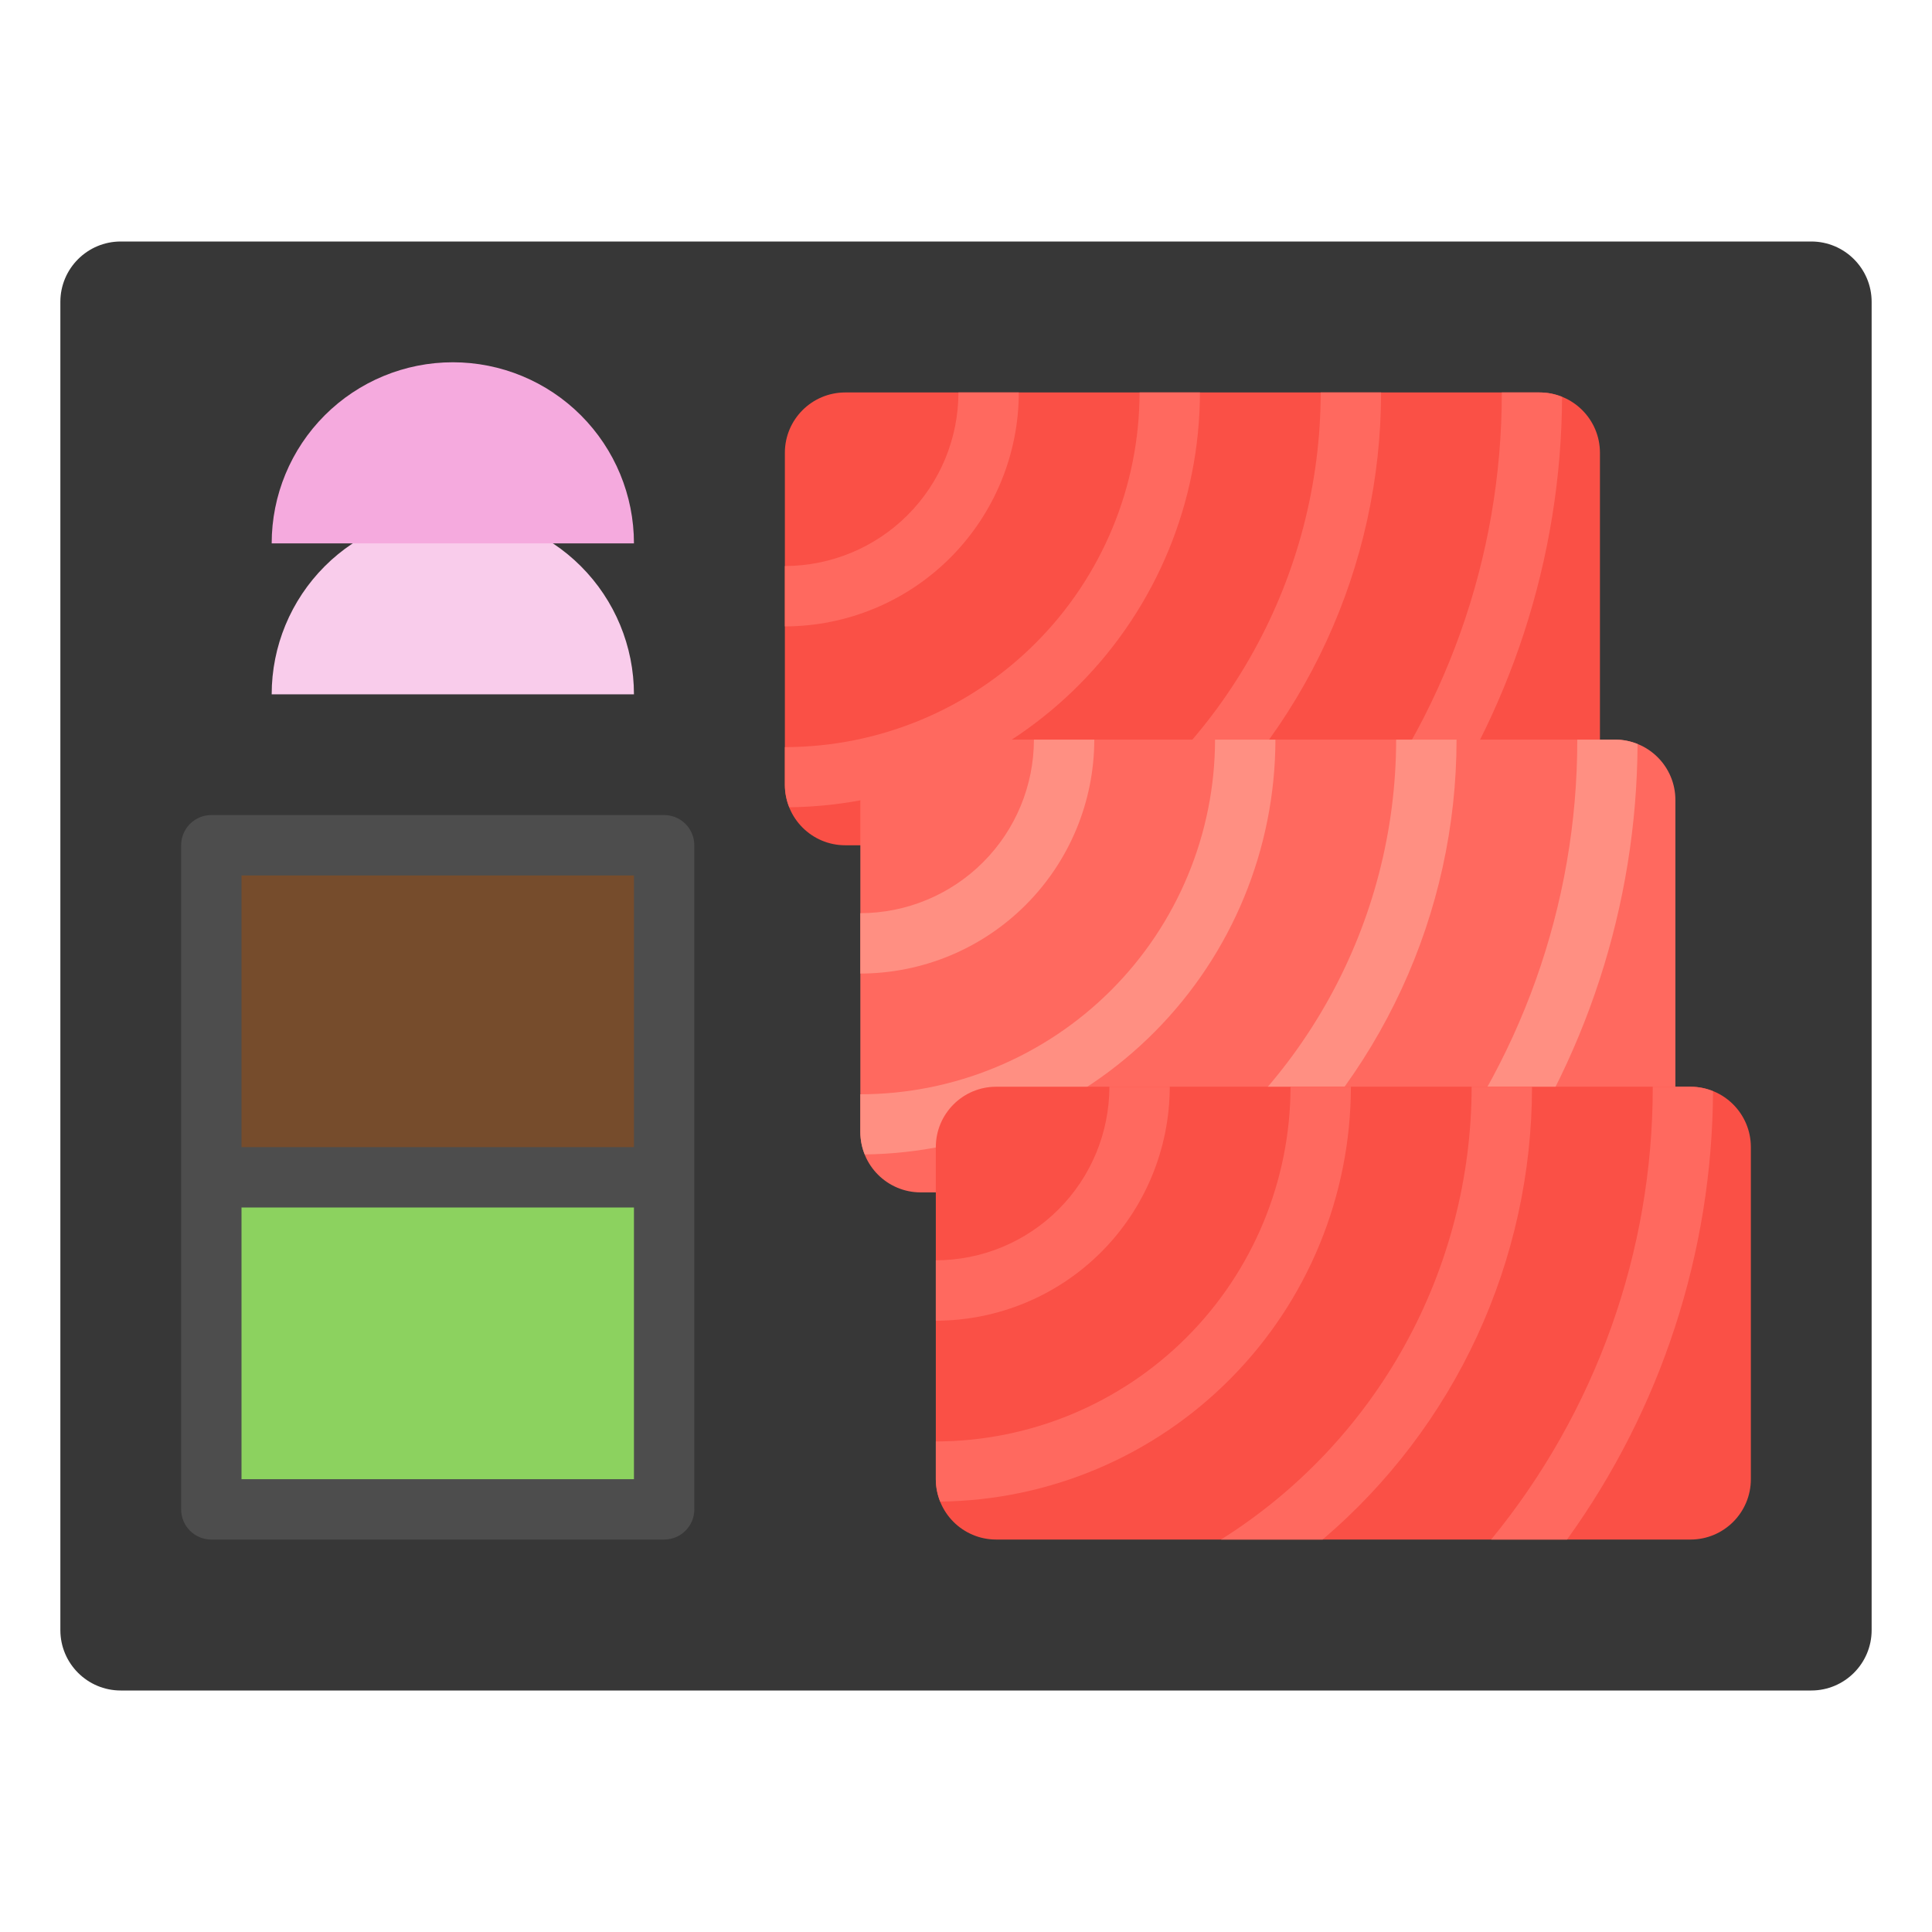 <svg width="45" height="45" viewBox="0 0 45 45" fill="none" xmlns="http://www.w3.org/2000/svg">
<path d="M42.188 5.625H2.812C2.036 5.625 1.406 6.255 1.406 7.031V37.969C1.406 38.745 2.036 39.375 2.812 39.375H42.188C42.964 39.375 43.594 38.745 43.594 37.969V7.031C43.594 6.255 42.964 5.625 42.188 5.625Z" fill="#373737"/>
<path d="M10.547 11.953C9.428 11.953 8.355 12.398 7.564 13.189C6.773 13.98 6.328 15.053 6.328 16.172H14.766C14.766 15.053 14.321 13.98 13.53 13.189C12.739 12.398 11.666 11.953 10.547 11.953Z" fill="#F9CCEB"/>
<path d="M10.547 8.438C9.428 8.438 8.355 8.882 7.564 9.673C6.773 10.464 6.328 11.537 6.328 12.656H14.766C14.766 11.537 14.321 10.464 13.53 9.673C12.739 8.882 11.666 8.438 10.547 8.438Z" fill="#F5AADE"/>
<path d="M16.172 35.156V19.688C16.172 19.299 15.857 18.984 15.469 18.984H4.922C4.534 18.984 4.219 19.299 4.219 19.688V35.156C4.219 35.545 4.534 35.859 4.922 35.859H15.469C15.857 35.859 16.172 35.545 16.172 35.156Z" fill="#4D4D4D"/>
<path d="M14.766 20.391V26.719H5.625V20.391H14.766Z" fill="#764C2C"/>
<path d="M14.766 28.125V34.453H5.625V28.125H14.766Z" fill="#8CD25F"/>
<path d="M19.688 19.688H35.859C36.636 19.688 37.266 19.058 37.266 18.281V10.547C37.266 9.77 36.636 9.141 35.859 9.141H19.688C18.911 9.141 18.281 9.77 18.281 10.547V18.281C18.281 19.058 18.911 19.688 19.688 19.688Z" fill="#FA5046"/>
<path d="M18.281 17.402V18.281C18.282 18.46 18.317 18.637 18.384 18.803C20.928 18.774 23.359 17.744 25.15 15.935C26.94 14.127 27.946 11.685 27.949 9.141H26.543C26.54 11.331 25.669 13.431 24.12 14.98C22.572 16.529 20.472 17.4 18.281 17.402Z" fill="#FF695F"/>
<path d="M23.73 9.141H22.324C22.323 10.213 21.897 11.24 21.139 11.998C20.381 12.756 19.353 13.182 18.281 13.184V14.59C19.726 14.588 21.111 14.014 22.133 12.992C23.154 11.97 23.729 10.585 23.73 9.141Z" fill="#FF695F"/>
<path d="M24.924 19.688H27.291C28.819 18.388 30.047 16.771 30.889 14.95C31.731 13.129 32.167 11.147 32.168 9.141H30.762C30.759 11.249 30.223 13.322 29.201 15.166C28.181 17.011 26.709 18.566 24.924 19.688Z" fill="#FF695F"/>
<path d="M32.984 19.688C35.177 16.646 36.366 12.995 36.384 9.244C36.218 9.176 36.039 9.141 35.859 9.141H34.98C34.984 12.986 33.654 16.713 31.217 19.688H32.984Z" fill="#FF695F"/>
<path d="M21.445 27.773H37.617C38.394 27.773 39.023 27.144 39.023 26.367V18.633C39.023 17.856 38.394 17.227 37.617 17.227H21.445C20.669 17.227 20.039 17.856 20.039 18.633V26.367C20.039 27.144 20.669 27.773 21.445 27.773Z" fill="#FF695F"/>
<path d="M20.039 25.488V26.367C20.04 26.546 20.074 26.723 20.142 26.889C22.686 26.86 25.117 25.83 26.907 24.021C28.698 22.212 29.704 19.771 29.707 17.227H28.301C28.298 19.417 27.427 21.517 25.878 23.066C24.329 24.614 22.229 25.486 20.039 25.488Z" fill="#FF8F82"/>
<path d="M25.488 17.227H24.082C24.081 18.299 23.655 19.326 22.897 20.084C22.139 20.842 21.111 21.268 20.039 21.27V22.676C21.484 22.674 22.869 22.1 23.89 21.078C24.912 20.056 25.487 18.671 25.488 17.227Z" fill="#FF8F82"/>
<path d="M26.681 27.773H29.048C30.577 26.474 31.804 24.857 32.646 23.036C33.489 21.215 33.925 19.233 33.926 17.227H32.519C32.517 19.335 31.98 21.408 30.959 23.252C29.938 25.097 28.466 26.652 26.681 27.773Z" fill="#FF8F82"/>
<path d="M34.741 27.773C36.935 24.732 38.124 21.08 38.142 17.33C37.975 17.262 37.797 17.227 37.617 17.227H36.738C36.742 21.072 35.411 24.799 32.974 27.773H34.741Z" fill="#FF8F82"/>
<path d="M23.203 35.859H39.375C40.152 35.859 40.781 35.23 40.781 34.453V26.719C40.781 25.942 40.152 25.312 39.375 25.312H23.203C22.427 25.312 21.797 25.942 21.797 26.719V34.453C21.797 35.23 22.427 35.859 23.203 35.859Z" fill="#FA5046"/>
<path d="M21.797 33.574V34.453C21.797 34.632 21.832 34.809 21.899 34.975C24.444 34.946 26.875 33.916 28.665 32.107C30.456 30.299 31.462 27.857 31.465 25.312H30.059C30.056 27.503 29.185 29.603 27.636 31.152C26.087 32.7 23.987 33.572 21.797 33.574Z" fill="#FF695F"/>
<path d="M27.246 25.312H25.84C25.839 26.384 25.412 27.412 24.654 28.17C23.896 28.928 22.869 29.354 21.797 29.355V30.762C23.242 30.76 24.627 30.186 25.648 29.164C26.67 28.142 27.244 26.757 27.246 25.312Z" fill="#FF695F"/>
<path d="M28.439 35.859H30.806C32.334 34.559 33.562 32.943 34.404 31.122C35.246 29.301 35.683 27.319 35.684 25.312H34.277C34.275 27.421 33.738 29.494 32.717 31.338C31.696 33.183 30.224 34.738 28.439 35.859Z" fill="#FF695F"/>
<path d="M36.499 35.859C38.693 32.818 39.882 29.166 39.9 25.416C39.733 25.348 39.555 25.313 39.375 25.312H38.496C38.499 29.158 37.169 32.885 34.732 35.859H36.499Z" fill="#FF695F"/>
</svg>

